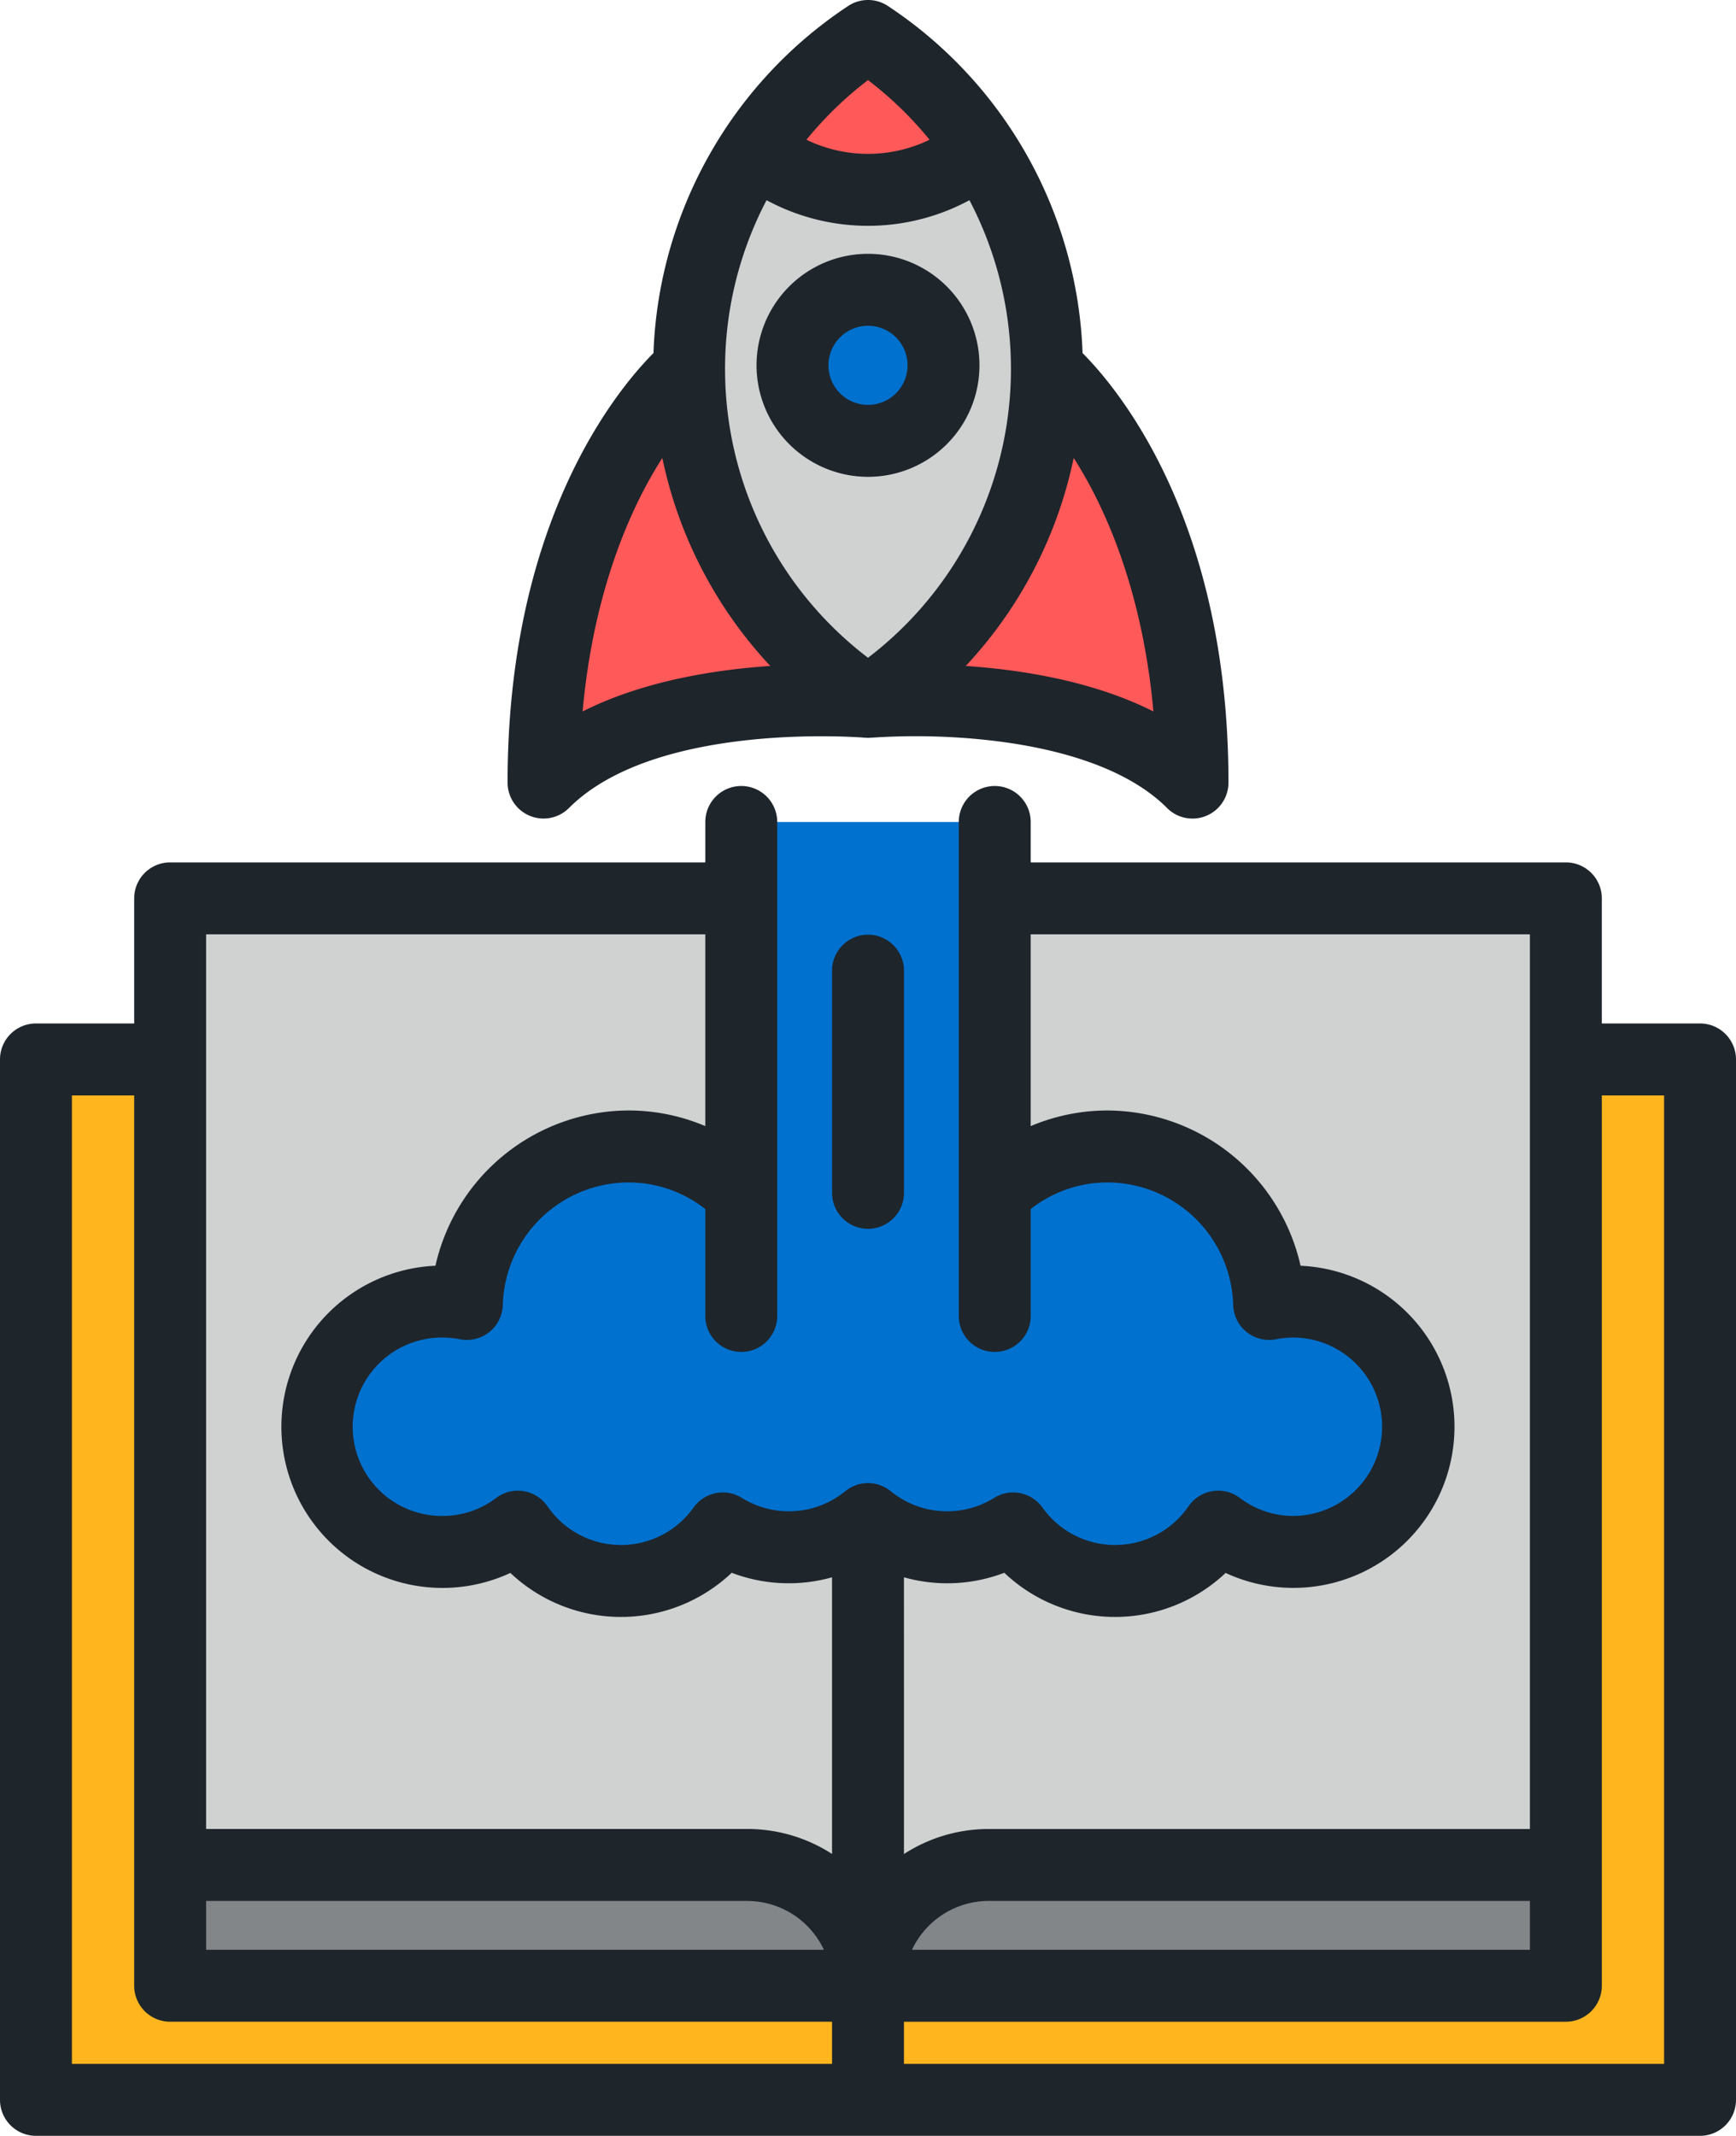 <svg id="Group_2809" data-name="Group 2809" xmlns="http://www.w3.org/2000/svg" viewBox="-5453 1676 416.293 511.999">
  <defs>
    <style>
      .cls-1 {
        fill: #0071ce;
      }

      .cls-2 {
        fill: #ff5959;
      }

      .cls-3 {
        fill: #d0d2d2;
      }

      .cls-4 {
        fill: #ffb61e;
      }

      .cls-5 {
        fill: #828689;
      }

      .cls-6 {
        fill: #1e252b;
      }
    </style>
  </defs>
  <path id="Path_7146" data-name="Path 7146" class="cls-1" d="M256,69.475A18.109,18.109,0,1,1,237.9,87.584,18.115,18.115,0,0,1,256,69.475Z" transform="translate(-5500.853 1676)"/>
  <path id="Path_7147" data-name="Path 7147" class="cls-2" d="M283.115,35.8a42.514,42.514,0,0,1-27.123,9.715,42.564,42.564,0,0,1-27.111-9.7l-.011-.011A96.347,96.347,0,0,1,256,8.618,96.124,96.124,0,0,1,283.115,35.8Z" transform="translate(-5500.853 1676)"/>
  <path id="Union_12" data-name="Union 12" class="cls-3" d="M138.384,411.266H0V179.557H136.958v70.6a38.683,38.683,0,0,0-65.812,26.64,30,30,0,1,0,12.222,53.383,30,30,0,0,0,49.163.425,30.015,30.015,0,0,0,34.816-2.242c.643.529,1.31,1.035,2,1.507a30.016,30.016,0,0,0,32.8.734,30,30,0,0,0,49.163-.425,30.007,30.007,0,1,0,18.075-53.958,29.494,29.494,0,0,0-5.841.575,38.683,38.683,0,0,0-65.812-26.64v-70.6H334.692V411.265H196.308a28.958,28.958,0,0,0-28.962,28.962A28.957,28.957,0,0,0,138.384,411.266ZM124.437,52.647A95.248,95.248,0,0,1,140.212,0l.011.011a42.565,42.565,0,0,0,27.111,9.7A42.5,42.5,0,0,0,194.457,0a95.7,95.7,0,0,1-27.111,132.463A95.606,95.606,0,0,1,124.437,52.647Zm24.8-.862a18.109,18.109,0,1,0,18.109-18.109A18.114,18.114,0,0,0,149.236,51.785Z" transform="translate(-5412.195 1711.797)"/>
  <path id="Path_7149" data-name="Path 7149" class="cls-2" d="M213.1,88.445A95.607,95.607,0,0,0,256,168.261s-53.67-4.806-77.815,19.339C178.189,116.89,213.1,88.445,213.1,88.445Z" transform="translate(-5500.853 1676)"/>
  <path id="Path_7150" data-name="Path 7150" class="cls-2" d="M298.9,88.445s34.906,28.445,34.906,99.154C309.674,163.454,256,168.26,256,168.26A95.619,95.619,0,0,0,298.9,88.445Z" transform="translate(-5500.853 1676)"/>
  <path id="Path_7151" data-name="Path 7151" class="cls-4" d="M455.52,253.975v249.4H256V476.026H423.35V253.975Z" transform="translate(-5500.853 1676)"/>
  <path id="Path_7152" data-name="Path 7152" class="cls-4" d="M256,476.026v27.353H56.476v-249.4H88.658V476.026Z" transform="translate(-5500.853 1676)"/>
  <g id="Group_2808" data-name="Group 2808" transform="translate(-5500.853 1676)">
    <path id="Path_7153" data-name="Path 7153" class="cls-5" d="M423.35,447.064v28.962H256a28.957,28.957,0,0,1,28.962-28.962Z"/>
    <path id="Path_7154" data-name="Path 7154" class="cls-5" d="M227.042,447.064A28.958,28.958,0,0,1,256,476.026H88.658V447.064Z"/>
  </g>
  <path id="Path_7157" data-name="Path 7157" class="cls-1" d="M286.392,285.95A38.683,38.683,0,0,1,352.2,312.59a29.631,29.631,0,0,1,5.841-.575,30,30,0,1,1-18.074,53.957,30,30,0,0,1-49.163.425,30.014,30.014,0,0,1-32.8-.735c-.69-.471-1.357-.977-2-1.506A30.013,30.013,0,0,1,221.19,366.4a30,30,0,0,1-49.163-.425A30,30,0,1,1,159.8,312.591a38.684,38.684,0,0,1,65.812-26.64V197.04h60.776v88.91Z" transform="translate(-5500.853 1676)"/>
  <path id="Union_11" data-name="Union 11" class="cls-6" d="M8.623,512A8.623,8.623,0,0,1,0,503.375V253.968a8.623,8.623,0,0,1,8.623-8.623H32.178V215.355a8.623,8.623,0,0,1,8.623-8.623H169.132v-9.689a8.623,8.623,0,0,1,17.247,0V315.461a8.623,8.623,0,0,1-17.247,0V289.834a29.839,29.839,0,0,0-18.5-6.385,30.255,30.255,0,0,0-30.061,29.344,8.624,8.624,0,0,1-10.292,8.252,21.645,21.645,0,0,0-4.174-.409,21.383,21.383,0,1,0,0,42.765,21.176,21.176,0,0,0,12.874-4.312,8.624,8.624,0,0,1,12.3,1.993,21.373,21.373,0,0,0,35.042.3,8.625,8.625,0,0,1,11.576-2.309,21.369,21.369,0,0,0,24.794-1.6,8.623,8.623,0,0,1,10.913,0,21.368,21.368,0,0,0,24.792,1.6,8.624,8.624,0,0,1,11.577,2.309,21.372,21.372,0,0,0,35.042-.305,8.622,8.622,0,0,1,12.3-1.993A21.182,21.182,0,0,0,310.19,363.4a21.383,21.383,0,0,0,0-42.765,21.638,21.638,0,0,0-4.175.41,8.624,8.624,0,0,1-10.292-8.252,30.252,30.252,0,0,0-30.061-29.344,29.833,29.833,0,0,0-18.5,6.385v25.627a8.623,8.623,0,0,1-17.246,0V197.043a8.623,8.623,0,0,1,17.246,0v9.689H375.494a8.623,8.623,0,0,1,8.623,8.623v29.991h23.554a8.622,8.622,0,0,1,8.622,8.623V503.375A8.623,8.623,0,0,1,407.67,512Zm8.623-17.244H199.523V484.646H40.8a8.623,8.623,0,0,1-8.624-8.623V262.594H17.246Zm199.523,0H399.047V262.594H384.116V476.025a8.623,8.623,0,0,1-8.624,8.623H216.769Zm1.922-27.349h148.18V455.687H237.11A20.366,20.366,0,0,0,218.691,467.4Zm-169.265,0H197.578a20.347,20.347,0,0,0-18.393-11.712H49.426ZM216.77,444.446a37.346,37.346,0,0,1,20.337-6H366.871V223.979H247.16v45.975a47.183,47.183,0,0,1,18.5-3.749,47.683,47.683,0,0,1,46.216,37.222,38.63,38.63,0,1,1-17.972,73.636,38.6,38.6,0,0,1-53.073-.036,38.394,38.394,0,0,1-24.064,1.085ZM49.426,438.44H179.185a37.369,37.369,0,0,1,20.339,5.991V378.11a38.4,38.4,0,0,1-24.065-1.084,38.594,38.594,0,0,1-53.071.036,38.635,38.635,0,1,1-17.972-73.637A47.679,47.679,0,0,1,150.63,266.2a47.183,47.183,0,0,1,18.5,3.749V223.979H49.425Zm150.1-152.5V232.683a8.623,8.623,0,1,1,17.246,0v53.261a8.623,8.623,0,1,1-17.246,0Zm80.34-92.245c-10.7-10.7-29.187-14.746-42.81-16.252a159.149,159.149,0,0,0-28.138-.6l0-.021c-.257.023-.511.055-.767.055s-.51-.031-.766-.055l0,.021c-.492-.042-49.971-4.125-70.948,16.852a8.624,8.624,0,0,1-14.721-6.1c0-62.219,25.855-93.763,34.986-102.962a104.156,104.156,0,0,1,46.688-83.2,8.622,8.622,0,0,1,9.528,0A104.159,104.159,0,0,1,259.6,84.64c9.131,9.2,34.986,40.742,34.986,102.962a8.624,8.624,0,0,1-14.722,6.1Zm-48.285-34.05c13.6.922,30.645,3.662,45.008,10.907-2.255-25.024-9.18-42.836-15.161-54.014-1.33-2.486-2.659-4.726-3.956-6.763A103.993,103.993,0,0,1,231.578,159.65Zm-76.712-43.107c-5.98,11.178-12.907,28.991-15.161,54.014,14.364-7.244,31.413-9.986,45.008-10.907a103.988,103.988,0,0,1-25.889-49.869C157.526,111.818,156.2,114.056,154.867,116.543Zm19-28.1a86.922,86.922,0,0,0,34.281,69.241A87.1,87.1,0,0,0,232.472,47.99a51.24,51.24,0,0,1-48.652,0A86.912,86.912,0,0,0,173.866,88.441ZM193.385,33.5a33.881,33.881,0,0,0,29.524,0,87.321,87.321,0,0,0-14.763-14.3A87.447,87.447,0,0,0,193.385,33.5Zm-11.97,54.076a26.731,26.731,0,1,1,26.731,26.731A26.763,26.763,0,0,1,181.415,87.577Zm17.248,0a9.484,9.484,0,1,0,9.483-9.483A9.493,9.493,0,0,0,198.662,87.577Z" transform="translate(-5453 1676)"/>
</svg>
